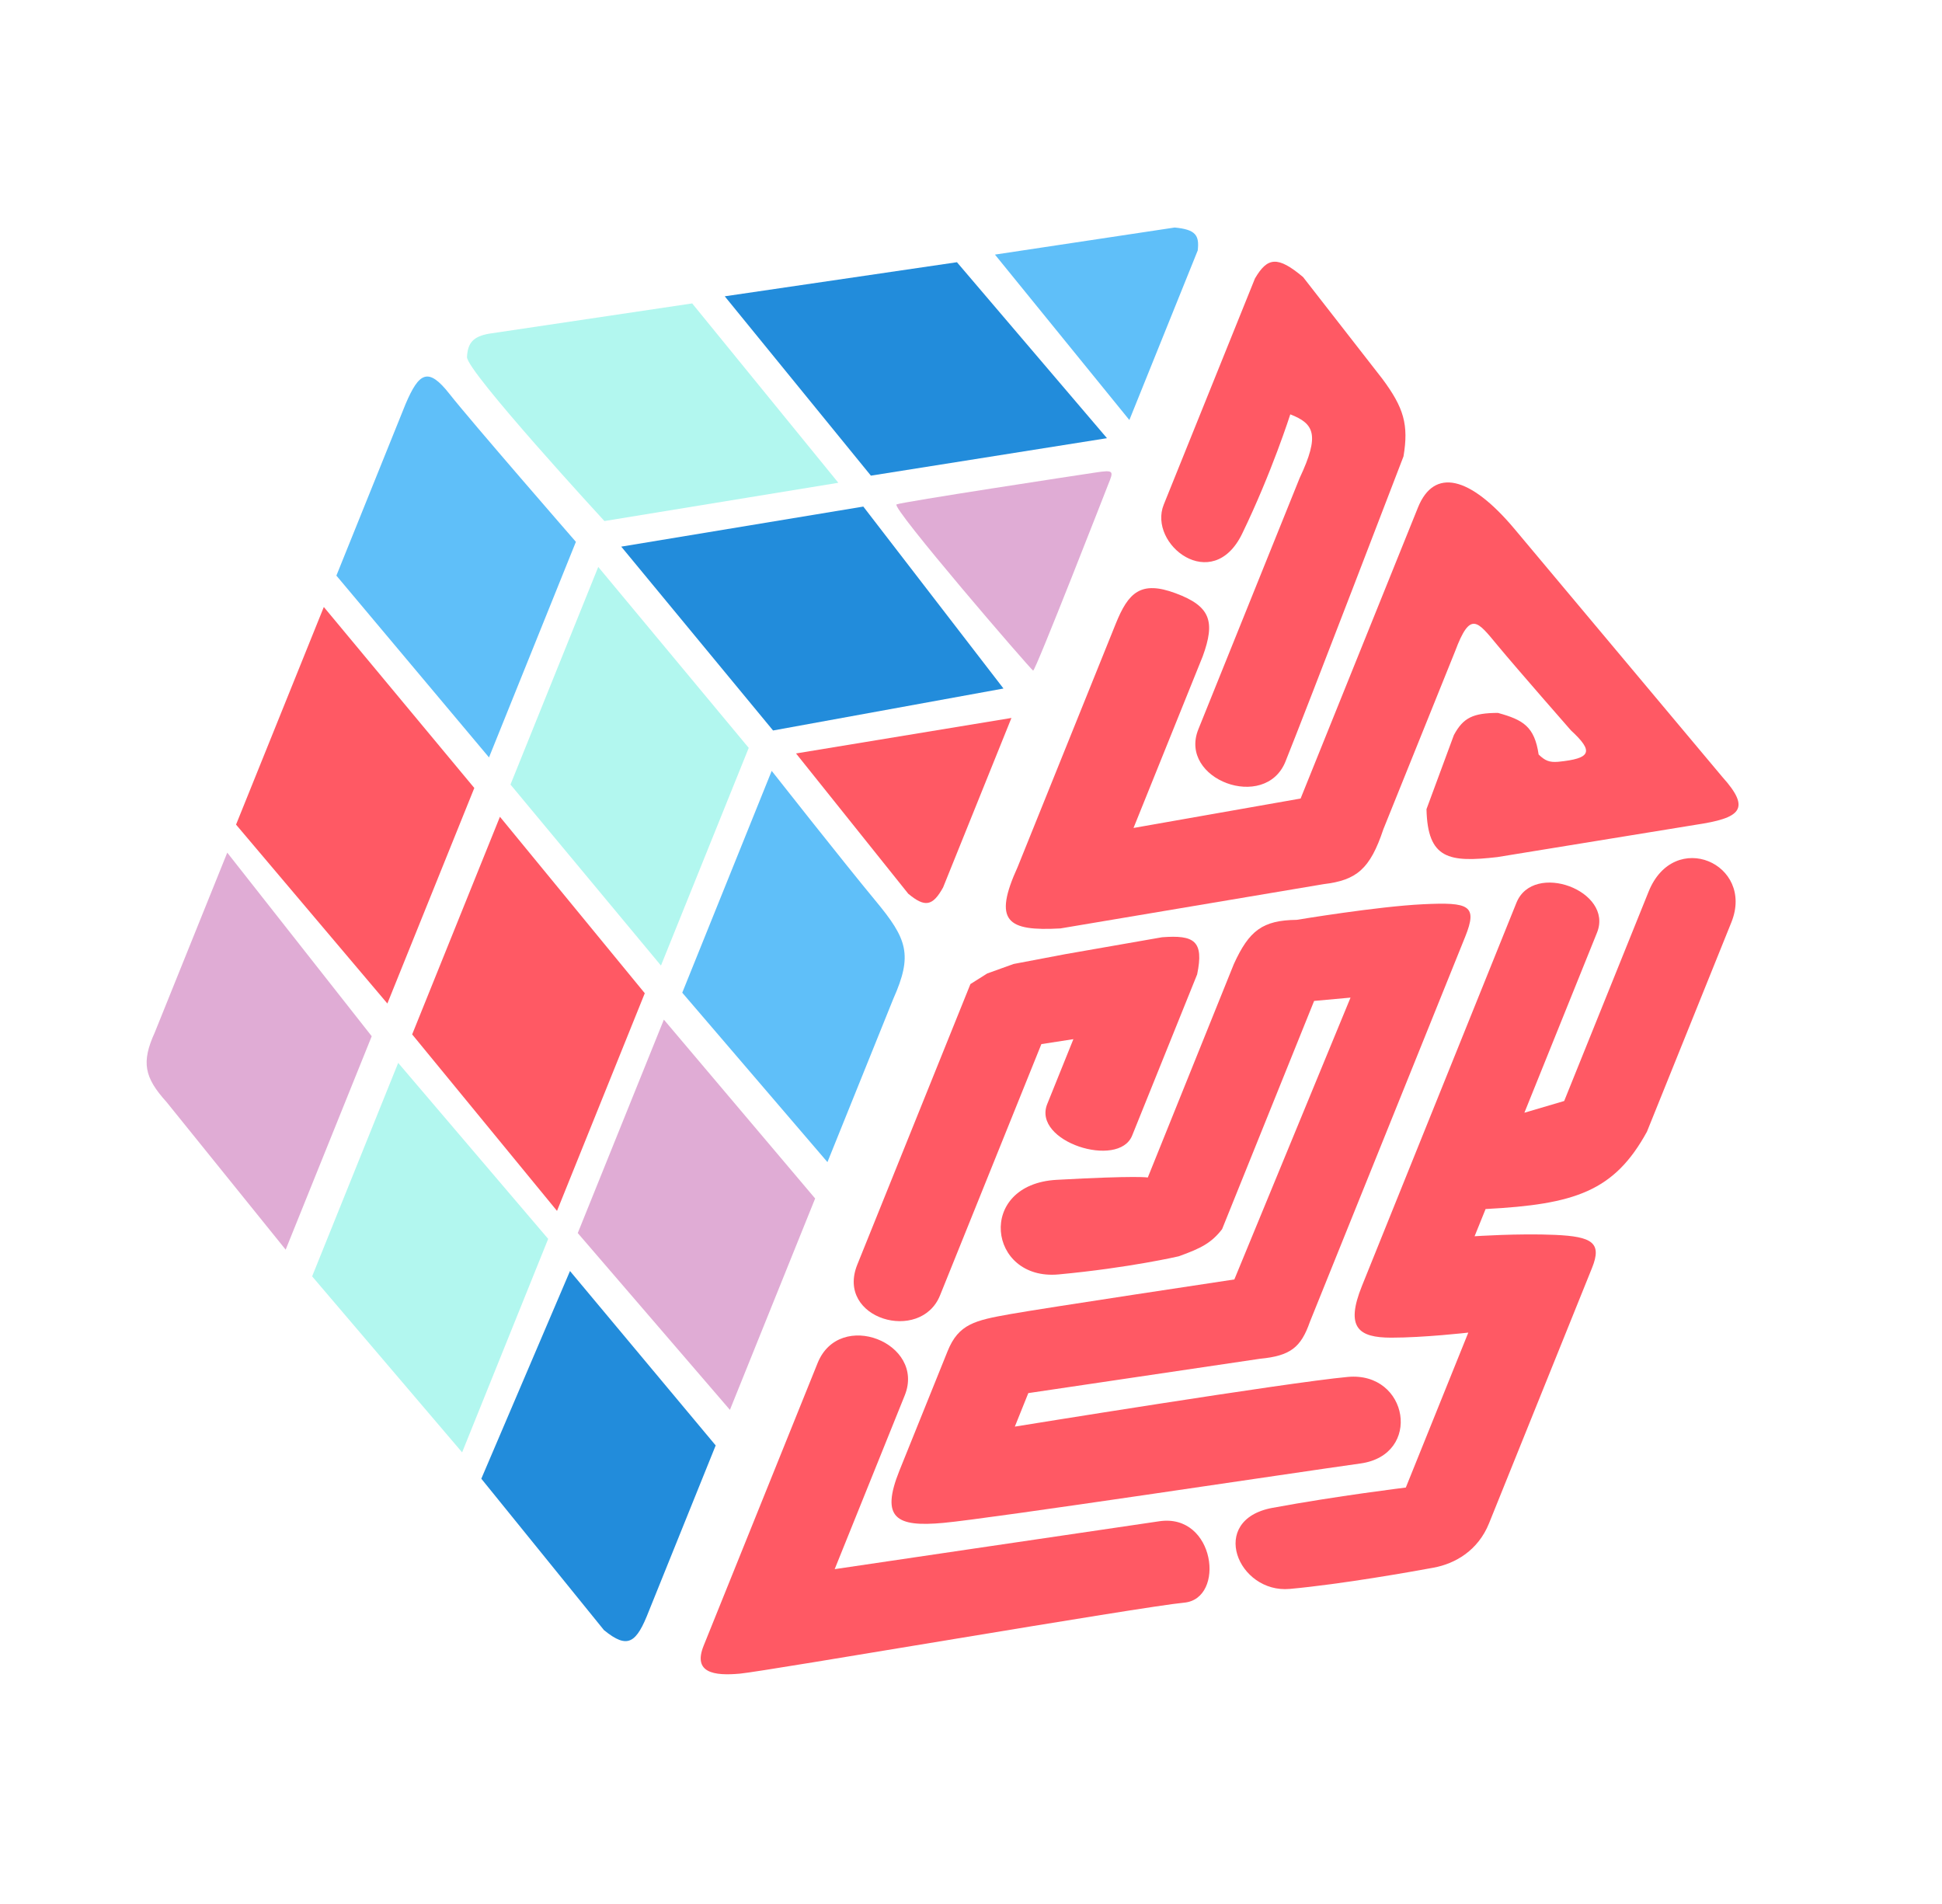 <svg width="51" height="50" viewBox="0 0 51 50" fill="none" xmlns="http://www.w3.org/2000/svg">
<path d="M18.795 37.958L14.969 33.378L12.64 38.832L15.861 42.808C16.487 43.319 16.713 43.154 17.044 42.299L18.795 37.958Z" fill="#228CDB"/>
<path d="M19.663 19.64L15.711 14.888L13.406 20.603L17.358 25.356L19.663 19.64Z" fill="#B2F7EF"/>
<path d="M20.302 19.183L16.315 14.355L22.672 13.303L26.353 18.081L20.302 19.183Z" fill="#228CDB"/>
<path d="M22.016 12.678L18.178 7.968L12.836 8.764C12.428 8.839 12.284 9.002 12.264 9.374C12.245 9.745 15.873 13.683 15.873 13.683L22.016 12.678Z" fill="#B2F7EF"/>
<path d="M29.071 11.507L25.131 6.886L19.033 7.781L22.871 12.491L29.071 11.507Z" fill="#228CDB"/>
<path d="M29.659 11.03L31.454 6.578C31.501 6.177 31.399 6.027 30.849 5.975L26.129 6.686L29.659 11.03Z" fill="#5FBFF9"/>
<path d="M27.132 17.611C27.189 17.632 29.104 12.72 29.104 12.72C29.248 12.368 29.259 12.335 28.774 12.408C28.288 12.48 23.703 13.179 23.545 13.246C23.388 13.314 27.075 17.59 27.132 17.611Z" fill="#E0ACD5"/>
<path d="M20.905 19.786L26.562 18.854L24.767 23.305C24.491 23.803 24.288 23.831 23.853 23.471L20.905 19.786Z" fill="#FF5964"/>
<path d="M12.842 19.89L15.124 14.229C15.124 14.229 12.362 11.055 11.802 10.342C11.242 9.629 11.003 9.785 10.651 10.61L8.834 15.116L12.842 19.89Z" fill="#5FBFF9"/>
<path d="M17.917 26.069L20.266 20.244C20.266 20.244 22.163 22.654 22.996 23.659C23.83 24.663 23.973 25.077 23.459 26.231L21.73 30.518L17.917 26.069Z" fill="#5FBFF9"/>
<path d="M8.504 15.94L12.456 20.693L10.173 26.353L6.199 21.655L8.504 15.94Z" fill="#FF5964"/>
<path d="M16.933 26.083L13.129 21.449L10.824 27.164L14.628 31.799L16.933 26.083Z" fill="#FF5964"/>
<path d="M21.407 31.473L17.434 26.776L15.173 32.381L19.169 37.024L21.407 31.473Z" fill="#E0ACD5"/>
<path d="M14.396 32.534L10.457 27.912L8.197 33.518L12.136 38.14L14.396 32.534Z" fill="#B2F7EF"/>
<path d="M9.762 27.212L5.968 22.391L4.063 27.117C3.71 27.894 3.787 28.291 4.372 28.938L7.502 32.817L9.762 27.212Z" fill="#E0ACD5"/>
<path d="M30.562 13.251L32.957 7.313C33.284 6.754 33.55 6.712 34.221 7.276L36.3 9.945C36.869 10.708 36.997 11.155 36.858 11.985C36.858 11.985 34.29 18.681 33.758 20C33.226 21.32 30.938 20.471 31.471 19.151L34.131 12.553C34.667 11.414 34.512 11.126 33.885 10.881C33.885 10.881 33.4 12.408 32.621 14.015C31.841 15.622 30.141 14.296 30.562 13.251Z" fill="#FF5964"/>
<path d="M26.727 22.763L29.299 16.385C29.632 15.557 29.958 15.239 30.873 15.579C31.788 15.918 31.921 16.316 31.586 17.234L29.768 21.743L34.156 20.97L37.238 13.327C37.659 12.283 38.597 12.49 39.772 13.889L45.232 20.404C45.997 21.254 45.709 21.483 44.528 21.66L39.321 22.508C38.056 22.653 37.491 22.564 37.462 21.249L38.181 19.304C38.429 18.84 38.693 18.726 39.336 18.721C40.003 18.903 40.299 19.082 40.407 19.814C40.574 19.974 40.684 20.025 40.922 20.005C41.794 19.918 41.858 19.736 41.255 19.18C41.255 19.18 39.859 17.588 39.328 16.948C38.797 16.308 38.615 16.027 38.213 17.103L36.329 21.777C35.98 22.826 35.623 23.115 34.762 23.218L27.849 24.381C26.447 24.459 26.072 24.2 26.727 22.763Z" fill="#FF5964"/>
<path d="M22.514 33.21L25.485 25.842L25.926 25.564L26.618 25.315L27.971 25.058L30.517 24.613C31.362 24.548 31.622 24.707 31.439 25.588L29.732 29.821C29.377 30.701 27.103 29.983 27.502 28.993L28.189 27.289L27.348 27.419L24.687 34.017C24.177 35.282 21.938 34.64 22.514 33.21Z" fill="#FF5964"/>
<path d="M18.479 43.217L21.472 35.794C22.049 34.365 24.314 35.269 23.76 36.644L21.92 41.207C21.92 41.207 28.981 40.163 30.448 39.949C31.915 39.735 32.191 41.986 31.098 42.087C30.006 42.187 20.116 43.888 19.433 43.951C18.75 44.013 18.191 43.932 18.479 43.217Z" fill="#FF5964"/>
<path d="M41.94 24.492C42.383 23.392 40.268 22.607 39.824 23.707L35.767 33.769C35.324 34.868 35.679 35.127 36.534 35.128C37.388 35.129 38.56 34.995 38.56 34.995L36.919 39.064C36.919 39.064 35.122 39.282 33.417 39.597C31.712 39.912 32.508 41.851 33.873 41.726C35.239 41.601 37.08 41.273 37.649 41.168C38.217 41.063 38.817 40.717 39.105 40.002L41.81 33.294C42.076 32.634 41.812 32.473 40.843 32.429C39.875 32.386 38.725 32.465 38.725 32.465L39.014 31.75C41.358 31.628 42.392 31.287 43.251 29.72L45.468 24.222C46.089 22.682 43.965 21.752 43.295 23.415L41.078 28.913L40.033 29.221L41.94 24.492Z" fill="#FF5964"/>
<path d="M30.143 30.922C30.143 30.922 29.874 30.866 27.752 30.983C25.63 31.099 25.942 33.64 27.802 33.467C29.662 33.293 30.952 32.992 30.952 32.992C31.544 32.782 31.818 32.636 32.094 32.279L34.511 26.285L35.467 26.198L32.416 33.599C32.416 33.599 27.447 34.346 26.527 34.51C25.606 34.674 25.174 34.767 24.886 35.481L23.622 38.615C23.112 39.88 23.547 40.105 24.776 39.992C26.005 39.88 34.096 38.658 35.728 38.432C37.359 38.206 36.992 36.013 35.395 36.159C33.798 36.305 26.651 37.464 26.651 37.464L27.005 36.584L33.089 35.682C33.888 35.606 34.165 35.384 34.399 34.715L38.479 24.598C38.811 23.773 38.583 23.688 37.376 23.746C36.169 23.803 34.054 24.156 34.054 24.156C33.153 24.166 32.804 24.44 32.404 25.314L30.143 30.922Z" fill="#FF5964"/>
</svg>
